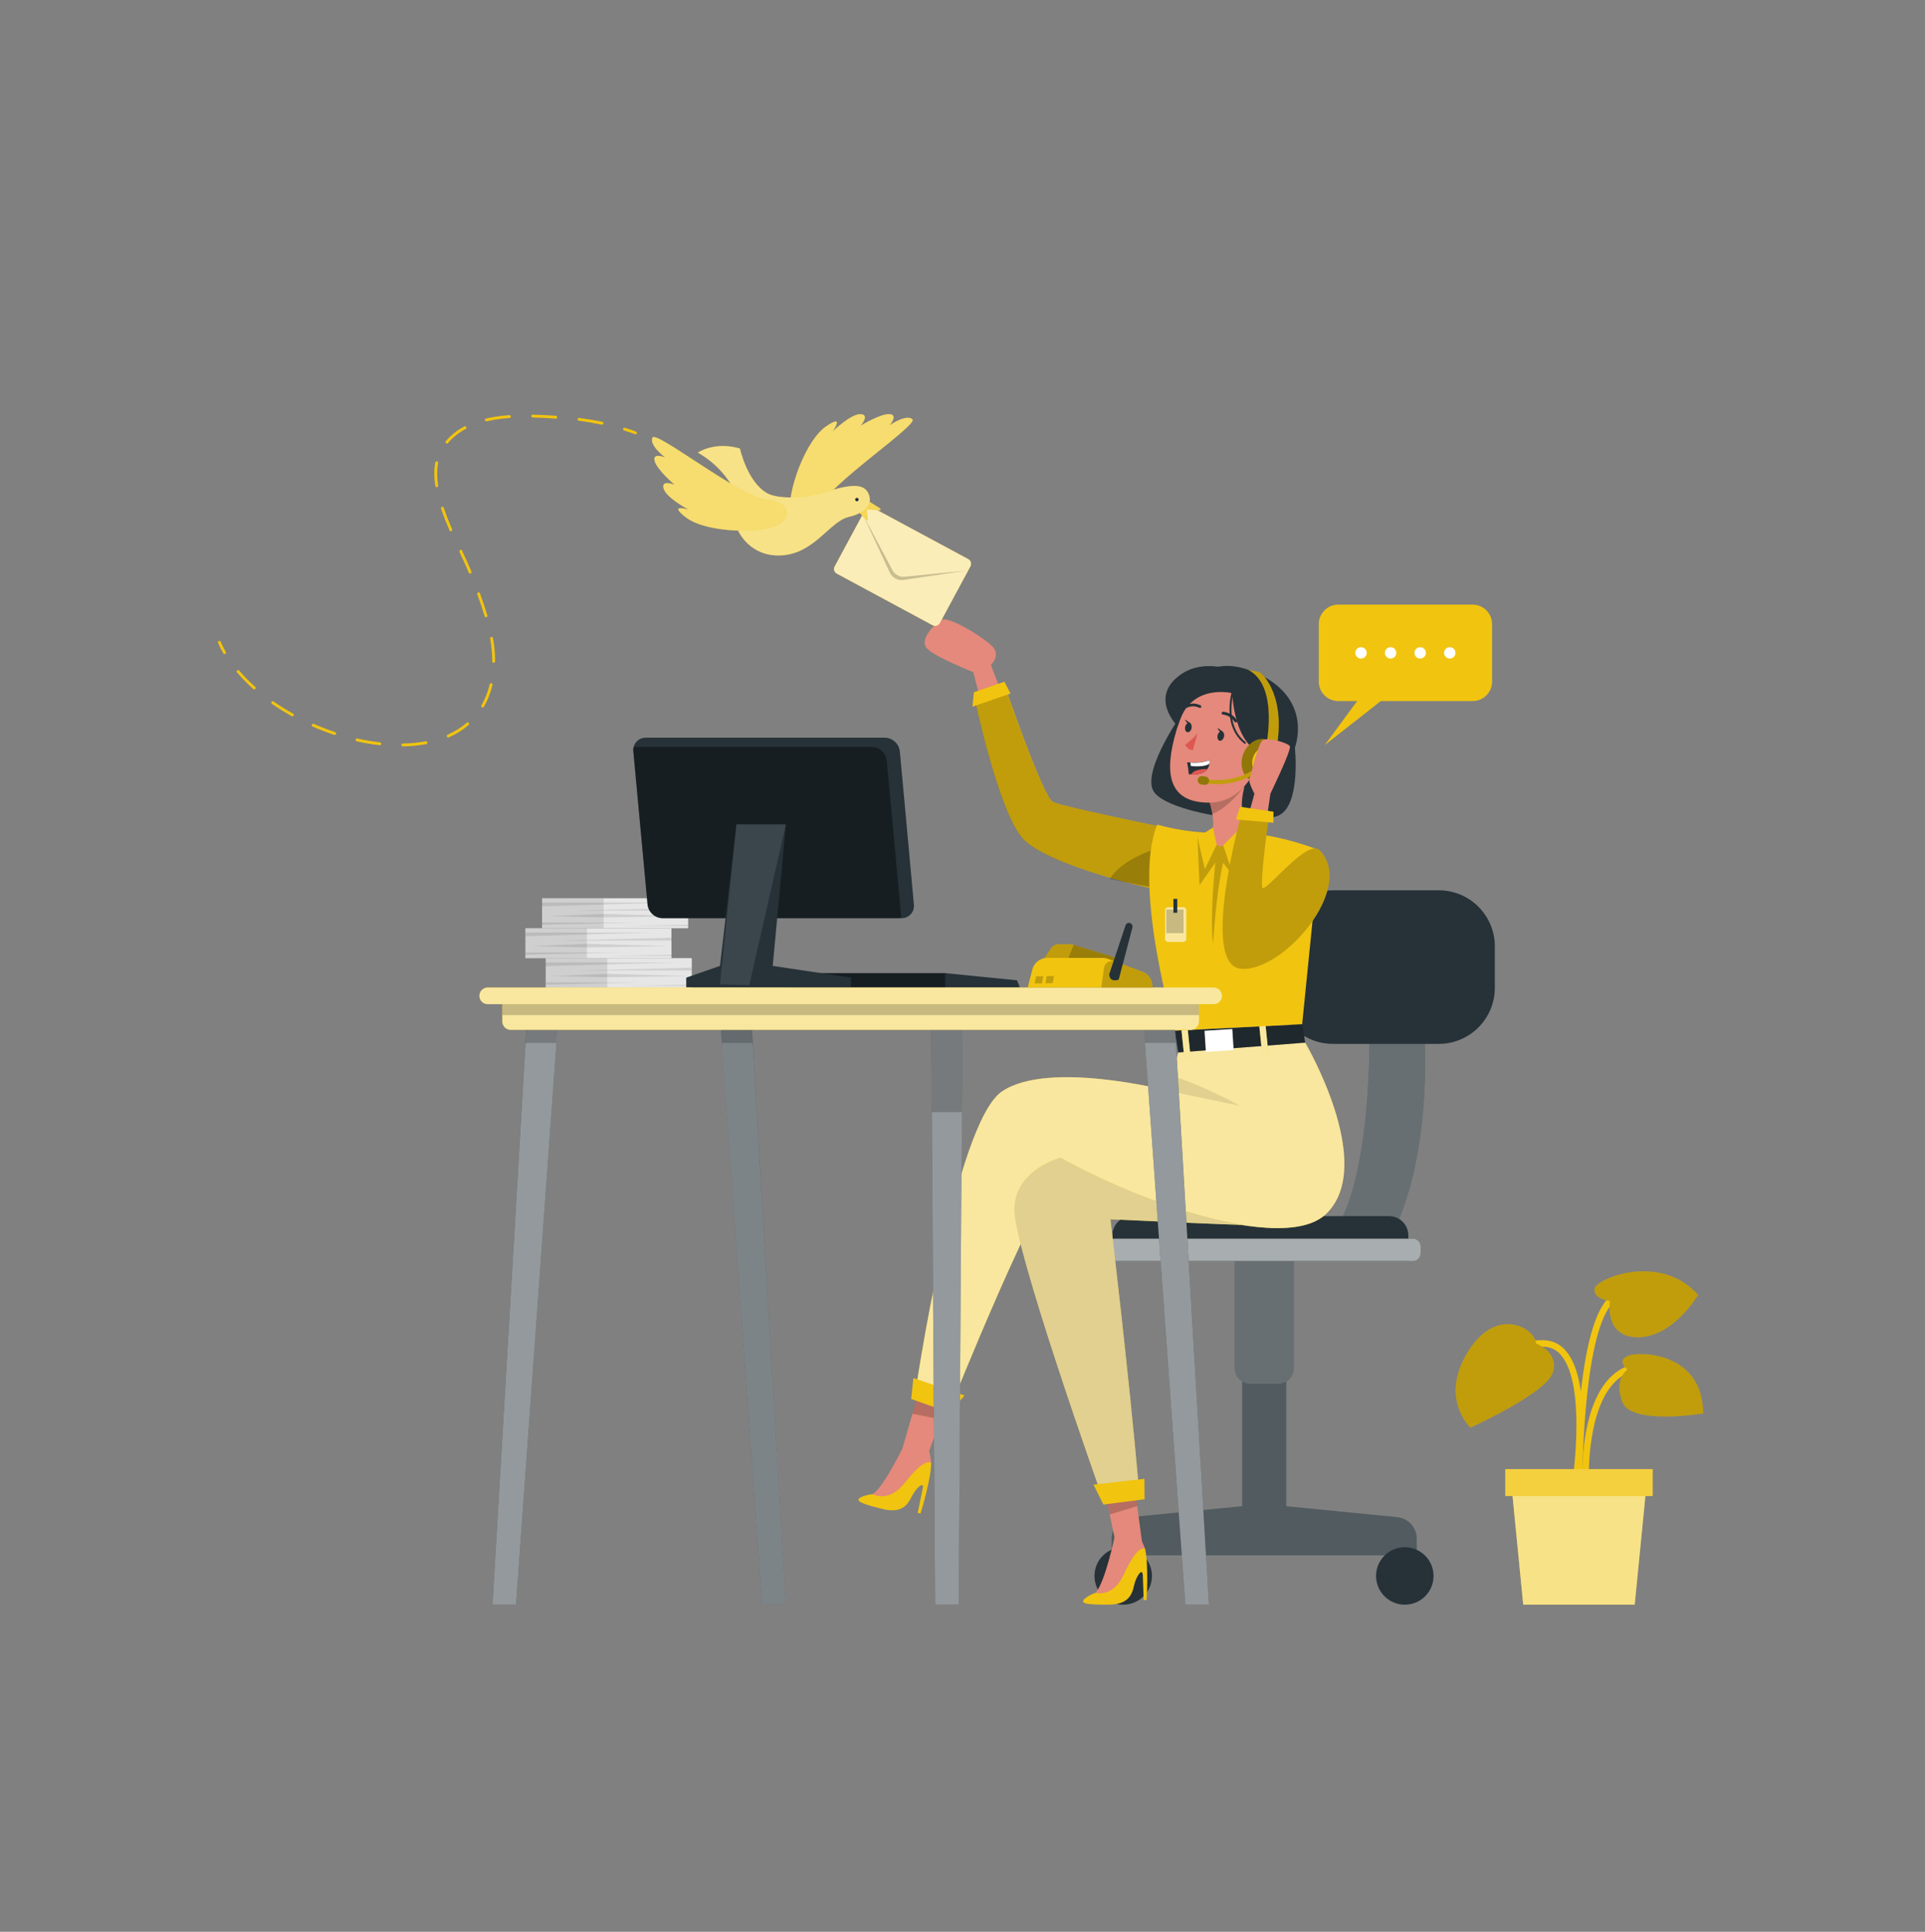 <svg width="573" height="575" viewBox="0 0 573 575" fill="none" xmlns="http://www.w3.org/2000/svg">
<rect x="0" y="0" width="573" height="575" fill="#808080" stroke="none"/>
<g clip-path="url(#clip0_3_1200)">
<g clip-path="url(#clip1_3_1200)">
<path d="M470.047 440.581C470.219 439.436 474.227 411.757 466.199 402.206C465.4 401.199 464.388 400.382 463.235 399.814C462.083 399.246 460.819 398.94 459.534 398.919C443.318 398.541 441.108 411.516 441.085 411.688L442.997 411.986C443.066 411.516 444.99 400.534 459.488 400.854C460.498 400.869 461.492 401.108 462.398 401.556C463.303 402.004 464.097 402.648 464.722 403.443C472.188 412.341 468.157 440.009 468.157 440.295L470.047 440.581Z" fill="#F1C40F"/>
<path d="M471.02 439.321L472.956 439.252C472.956 439.001 472.314 413.772 484.74 408.561C496.925 403.465 502.41 413.955 502.628 414.402L504.357 413.531C504.3 413.405 497.864 400.934 483.995 406.786C470.345 412.501 470.986 438.222 471.02 439.321Z" fill="#F1C40F"/>
<path d="M470.963 441.303C470.963 440.902 471.089 401.003 478.865 389.333C486.331 378.122 498.333 383.401 498.894 383.607L499.685 381.844C499.547 381.787 485.644 375.648 477.25 388.234C469.154 400.385 469.039 439.608 469.039 441.28L470.963 441.303Z" fill="#F1C40F"/>
<path d="M457.209 399.88C457.209 399.88 464.286 402.492 462.179 408.641C460.072 414.791 437.706 424.937 437.706 424.937C437.706 424.937 428.327 416.348 436.939 402.377C445.551 388.406 457.014 395.471 457.209 399.88Z" fill="#F1C40F"/>
<path d="M479.208 387.226C479.208 387.226 474.192 386.688 474.628 383.63C475.063 380.573 494.165 372.694 505.445 385.428C505.445 385.428 498.219 397.842 487.774 398.026C477.33 398.209 479.208 387.226 479.208 387.226Z" fill="#F1C40F"/>
<path d="M484.419 407.691C484.419 407.691 480.983 404.897 484.694 403.534C488.404 402.171 506.796 402.549 506.979 420.712C506.979 420.712 485.598 424.273 482.93 417.345C480.262 410.416 484.419 407.691 484.419 407.691Z" fill="#F1C40F"/>
<path opacity="0.2" d="M457.209 399.88C457.209 399.88 464.286 402.492 462.179 408.641C460.072 414.791 437.706 424.937 437.706 424.937C437.706 424.937 428.327 416.348 436.939 402.377C445.551 388.406 457.014 395.471 457.209 399.88Z" fill="black"/>
<path opacity="0.2" d="M479.208 387.226C479.208 387.226 474.192 386.688 474.628 383.63C475.063 380.573 494.165 372.694 505.445 385.428C505.445 385.428 498.219 397.842 487.774 398.026C477.33 398.209 479.208 387.226 479.208 387.226Z" fill="black"/>
<path opacity="0.2" d="M484.419 407.691C484.419 407.691 480.983 404.897 484.694 403.534C488.404 402.171 506.796 402.549 506.979 420.712C506.979 420.712 485.598 424.273 482.93 417.345C480.262 410.416 484.419 407.691 484.419 407.691Z" fill="black"/>
<path d="M453.407 477.629H486.595L490.168 441.303H449.834L453.407 477.629Z" fill="#F1C40F"/>
<path opacity="0.5" d="M453.407 477.629H486.595L490.168 441.303H449.834L453.407 477.629Z" fill="white"/>
<path d="M448.059 445.3H491.943V437.283H448.059V445.3Z" fill="#F1C40F"/>
<path opacity="0.2" d="M448.059 445.3H491.943V437.283H448.059V445.3Z" fill="white"/>
<path d="M415.845 451.587L382.851 448.346V401.965H369.773V448.323L336.688 451.587C335.102 451.743 333.63 452.484 332.559 453.665C331.488 454.846 330.895 456.383 330.894 457.977V462.935H421.685V457.977C421.686 456.375 421.087 454.83 420.006 453.647C418.925 452.465 417.44 451.73 415.845 451.587Z" fill="#263238"/>
<path opacity="0.2" d="M415.845 451.587L382.851 448.346V401.965H369.773V448.323L336.688 451.587C335.102 451.743 333.63 452.484 332.559 453.665C331.488 454.846 330.895 456.383 330.894 457.977V462.935H421.685V457.977C421.686 456.375 421.087 454.83 420.006 453.647C418.925 452.465 417.44 451.73 415.845 451.587Z" fill="white"/>
<path d="M334.341 477.639C339.065 477.639 342.895 473.809 342.895 469.085C342.895 464.36 339.065 460.53 334.341 460.53C329.616 460.53 325.786 464.36 325.786 469.085C325.786 473.809 329.616 477.639 334.341 477.639Z" fill="#263238"/>
<path d="M418.158 477.639C422.882 477.639 426.712 473.809 426.712 469.085C426.712 464.36 422.882 460.53 418.158 460.53C413.433 460.53 409.603 464.36 409.603 469.085C409.603 473.809 413.433 477.639 418.158 477.639Z" fill="#263238"/>
<path d="M367.529 370.633H385.107V407.199C385.107 408.453 384.609 409.656 383.722 410.543C382.835 411.43 381.632 411.928 380.378 411.928H372.258C371.004 411.928 369.801 411.43 368.914 410.543C368.027 409.656 367.529 408.453 367.529 407.199V370.633Z" fill="#263238"/>
<path opacity="0.3" d="M367.529 370.633H385.107V407.199C385.107 408.453 384.609 409.656 383.722 410.543C382.835 411.43 381.632 411.928 380.378 411.928H372.258C371.004 411.928 369.801 411.43 368.914 410.543C368.027 409.656 367.529 408.453 367.529 407.199V370.633Z" fill="white"/>
<path d="M407.576 298.152C407.576 298.152 410.073 359.993 392.849 370.632H412.512C412.512 370.632 427.743 349.572 423.437 298.152H407.576Z" fill="#263238"/>
<path opacity="0.3" d="M407.576 298.152C407.576 298.152 410.073 359.993 392.849 370.632H412.512C412.512 370.632 427.743 349.572 423.437 298.152H407.576Z" fill="white"/>
<path d="M419.2 375.374H331.111V367.712C331.111 366.194 331.715 364.737 332.789 363.663C333.862 362.59 335.319 361.986 336.837 361.986H413.474C414.993 361.986 416.449 362.59 417.523 363.663C418.597 364.737 419.2 366.194 419.2 367.712V375.374Z" fill="#263238"/>
<path d="M329.737 375.374H420.563C421.834 375.374 422.865 374.343 422.865 373.072V370.988C422.865 369.716 421.834 368.686 420.563 368.686L329.737 368.686C328.466 368.686 327.435 369.716 327.435 370.988V373.072C327.435 374.343 328.466 375.374 329.737 375.374Z" fill="#263238"/>
<path opacity="0.6" d="M329.737 375.374H420.563C421.834 375.374 422.865 374.343 422.865 373.072V370.988C422.865 369.716 421.834 368.686 420.563 368.686L329.737 368.686C328.466 368.686 327.435 369.716 327.435 370.988V373.072C327.435 374.343 328.466 375.374 329.737 375.374Z" fill="white"/>
<path d="M428.258 264.999H396.766C387.544 264.999 380.069 272.475 380.069 281.696V294.018C380.069 303.24 387.544 310.715 396.766 310.715H428.258C437.48 310.715 444.955 303.24 444.955 294.018V281.696C444.955 272.475 437.48 264.999 428.258 264.999Z" fill="#263238"/>
<path d="M301.244 214.473L294.957 197.902C294.957 197.902 297.66 195.406 295.805 192.875C293.95 190.344 282.36 183.232 280.253 184.48C278.146 185.729 273.439 190.447 275.981 193.069C278.524 195.692 289.724 200.055 289.724 200.055L295.289 221.814L301.244 214.473Z" fill="#E4897B"/>
<path d="M345.14 245.977C345.14 245.977 316.51 240.103 313.452 238.694C310.395 237.285 298.897 203.582 298.897 203.582L290.067 207.705C290.067 207.705 297.168 241.534 304.428 249.573C311.689 257.613 342.678 264.461 342.678 264.461L345.14 245.977Z" fill="#F1C40F"/>
<path opacity="0.2" d="M342.609 264.427L342.082 264.301C340.525 263.946 335.635 262.8 329.829 261.094C320.404 258.357 308.516 254.223 304.371 249.585C297.122 241.568 290.01 207.705 290.01 207.705L298.828 203.582C298.828 203.582 310.337 237.297 313.452 238.694C316.567 240.091 345.14 245.977 345.14 245.977L342.609 264.427Z" fill="black"/>
<path d="M298.977 202.918L300.798 206.434L289.46 210.339L289.895 206.044L298.977 202.918Z" fill="#F1C40F"/>
<path opacity="0.2" d="M342.827 263.957C341.246 263.728 336.287 262.961 330.355 261.667C333.734 255.826 343.628 252.826 343.628 252.826L342.827 263.957Z" fill="black"/>
<path d="M385.451 222.638C385.451 222.638 387.134 238.476 381.271 242.37C375.407 246.264 346.537 241.706 343.262 235.327C339.986 228.948 352.309 211.656 352.309 211.656L385.451 222.638Z" fill="#263238"/>
<path d="M268.652 431.041L276.187 432.862L280.001 422.464L283.459 413.004L274.882 409.351L271.584 420.826L268.652 431.041Z" fill="#E4897B"/>
<path opacity="0.2" d="M271.584 420.826L280.001 422.464L283.459 413.004L274.882 409.351L271.584 420.826Z" fill="black"/>
<path d="M272.34 415.341L282.784 419.224C282.784 419.224 310.647 349.561 316.373 349.366C322.099 349.172 380.401 375.924 395.013 361.059C409.626 346.194 388.497 310.349 388.497 310.349C388.497 310.349 353.351 305.334 350.706 313.27C350.054 315.609 349.557 317.989 349.217 320.393C348.816 322.821 348.541 324.859 348.541 324.859C347.453 324.584 312.17 315.48 298.267 324.859C284.124 334.399 272.34 415.341 272.34 415.341Z" fill="#F1C40F"/>
<path opacity="0.6" d="M272.34 415.341L282.784 419.224C282.784 419.224 310.647 349.561 316.373 349.366C322.099 349.172 380.401 375.924 395.013 361.059C409.626 346.194 388.497 310.349 388.497 310.349C388.497 310.349 353.351 305.334 350.706 313.27C350.054 315.609 349.557 317.989 349.217 320.393C348.816 322.821 348.541 324.859 348.541 324.859C347.453 324.584 312.17 315.48 298.267 324.859C284.124 334.399 272.34 415.341 272.34 415.341Z" fill="white"/>
<path d="M332.417 460.759L339.918 458.847L338.475 448.071L337.135 438.199L327.859 439.035L330.264 450.544L332.417 460.759Z" fill="#E4897B"/>
<path opacity="0.2" d="M330.321 450.774L338.521 448.277L337.158 438.302L327.87 439.093L330.321 450.774Z" fill="black"/>
<path d="M287.101 415.352L271.881 410.187L271.229 416.417L282.772 420.494L287.101 415.352Z" fill="#F1C40F"/>
<path d="M369.773 364.585C369.773 364.585 367.391 364.643 330.527 362.925C330.527 362.925 336.035 409.008 339.047 443.512L328.019 445.391C328.019 445.391 301.679 371.514 301.966 359.776C302.252 348.037 315.708 344.602 315.708 344.602C315.708 344.602 341.968 359.776 369.773 364.585Z" fill="#F1C40F"/>
<path opacity="0.6" d="M369.773 364.585C369.773 364.585 367.391 364.643 330.527 362.925C330.527 362.925 336.035 409.008 339.047 443.512L328.019 445.391C328.019 445.391 301.679 371.514 301.966 359.776C302.252 348.037 315.708 344.602 315.708 344.602C315.708 344.602 341.968 359.776 369.773 364.585Z" fill="white"/>
<path opacity="0.1" d="M369.773 364.585C369.773 364.585 367.391 364.643 330.527 362.925C330.527 362.925 336.035 409.008 339.047 443.512L328.019 445.391C328.019 445.391 301.679 371.514 301.966 359.776C302.252 348.037 315.708 344.602 315.708 344.602C315.708 344.602 341.968 359.776 369.773 364.585Z" fill="black"/>
<path d="M340.651 440.169L325.5 441.898L328.431 447.83L340.697 446.261L340.651 440.169Z" fill="#F1C40F"/>
<path opacity="0.1" d="M348.541 324.859L369.097 329.142C369.097 329.142 357.737 322.866 349.217 320.392C348.816 322.82 348.541 324.859 348.541 324.859Z" fill="black"/>
<path d="M387.65 304.887L388.497 310.349L350.706 313.27L349.709 306.799L387.65 304.887Z" fill="#263238"/>
<path opacity="0.2" d="M387.65 304.887L388.497 310.349L350.706 313.27L349.709 306.799L387.65 304.887Z" fill="black"/>
<path d="M375.73 314.038L377.598 313.846L376.62 304.334L374.752 304.526L375.73 314.038Z" fill="#F1C40F"/>
<path d="M358.941 313.088L367.215 312.556L366.812 306.282L358.538 306.814L358.941 313.088Z" fill="white"/>
<path d="M352.543 315.039L354.411 314.847L353.433 305.334L351.565 305.526L352.543 315.039Z" fill="#F1C40F"/>
<path opacity="0.6" d="M375.73 314.038L377.598 313.846L376.62 304.334L374.752 304.526L375.73 314.038Z" fill="white"/>
<path opacity="0.6" d="M352.543 315.039L354.411 314.847L353.433 305.334L351.565 305.526L352.543 315.039Z" fill="white"/>
<path d="M344.453 245.462C351.531 247.418 358.877 248.226 366.211 247.856C378.351 247.237 392.803 253.089 392.803 253.089L387.604 304.852L349.652 306.765C349.652 306.765 336.952 263.579 344.453 245.462Z" fill="#F1C40F"/>
<path d="M350.557 216.225C350.557 216.225 352.687 191.099 373.69 200.192C400.029 211.644 379.095 242.267 366.211 235.991C353.328 229.715 350.557 216.225 350.557 216.225Z" fill="#263238"/>
<path opacity="0.2" d="M356.443 249.264L357.05 263.465L361.757 256.788C361.757 256.788 360.073 272.489 361.058 281.043C361.058 281.043 361.963 265.709 364.093 256.788L369.097 263.465L376.278 249.356C376.278 249.356 364.654 245.176 356.443 249.264Z" fill="black"/>
<path d="M362.948 251.944L373.816 248.874C367.116 244.294 370.495 233.987 370.495 233.987L359.73 237.766C360.225 239.262 360.608 240.793 360.875 242.347C362.02 249.058 358.974 249.596 358.974 249.596L362.948 251.944Z" fill="#E4897B"/>
<path opacity="0.2" d="M359.73 237.709C360.225 239.205 360.607 240.736 360.875 242.29C366.028 240.217 370.483 233.907 370.483 233.907L359.73 237.709Z" fill="black"/>
<path d="M366.761 205.506C357.222 203.399 353.019 207.796 350.156 217.485C346.571 229.566 347.361 238.888 359.856 238.911C376.827 238.934 382.588 209.01 366.761 205.506Z" fill="#E4897B"/>
<path d="M356.432 218.321C355.358 219.576 354.135 220.695 352.79 221.654C352.982 222.112 353.298 222.508 353.703 222.797C354.107 223.087 354.584 223.258 355.08 223.291L356.432 218.321Z" fill="#DE5753"/>
<path d="M362.444 218.825C362.249 219.603 362.512 220.348 363.039 220.474C363.566 220.6 364.127 220.073 364.322 219.328C364.517 218.584 364.253 217.817 363.726 217.679C363.2 217.542 362.638 218.046 362.444 218.825Z" fill="#263238"/>
<path d="M363.933 217.737L362.409 216.661C362.409 216.661 362.902 218.298 363.933 217.737Z" fill="#263238"/>
<path d="M352.801 216.282C352.607 217.061 352.87 217.805 353.397 217.931C353.923 218.057 354.542 217.53 354.679 216.786C354.817 216.042 354.611 215.274 354.084 215.137C353.557 215 352.996 215.503 352.801 216.282Z" fill="#263238"/>
<path d="M354.29 215.194L352.721 214.152C352.721 214.152 353.259 215.744 354.29 215.194Z" fill="#263238"/>
<path d="M367.815 215.034C367.738 215.036 367.662 215.016 367.596 214.978C367.529 214.94 367.474 214.884 367.437 214.817C367.06 214.228 366.555 213.731 365.961 213.362C365.366 212.994 364.697 212.763 364.001 212.687C363.892 212.672 363.792 212.617 363.722 212.532C363.652 212.447 363.617 212.339 363.623 212.229C363.635 212.118 363.689 212.017 363.775 211.946C363.861 211.875 363.971 211.841 364.081 211.851C364.926 211.932 365.739 212.209 366.458 212.658C367.178 213.107 367.783 213.716 368.227 214.439C368.253 214.488 368.268 214.541 368.273 214.596C368.277 214.651 368.271 214.706 368.254 214.758C368.237 214.81 368.209 214.859 368.173 214.9C368.137 214.942 368.093 214.976 368.044 215C367.971 215.029 367.893 215.041 367.815 215.034Z" fill="#263238"/>
<path d="M357.153 210.717C357.075 210.716 357 210.692 356.935 210.648C356.372 210.378 355.756 210.238 355.132 210.238C354.507 210.238 353.891 210.378 353.328 210.648C353.278 210.669 353.225 210.679 353.172 210.678C353.118 210.678 353.065 210.666 353.016 210.645C352.967 210.624 352.923 210.593 352.886 210.554C352.849 210.515 352.82 210.469 352.801 210.419C352.781 210.369 352.77 210.315 352.771 210.261C352.771 210.206 352.782 210.152 352.804 210.102C352.825 210.052 352.856 210.007 352.895 209.969C352.934 209.931 352.98 209.901 353.03 209.881C353.714 209.563 354.462 209.405 355.217 209.421C355.971 209.437 356.712 209.626 357.382 209.973C357.428 210.002 357.468 210.04 357.499 210.084C357.531 210.129 357.553 210.179 357.565 210.233C357.576 210.286 357.577 210.341 357.568 210.395C357.558 210.448 357.538 210.499 357.508 210.545C357.467 210.6 357.414 210.645 357.352 210.675C357.29 210.705 357.222 210.719 357.153 210.717Z" fill="#263238"/>
<path d="M373.621 223.875C373.621 223.875 370.895 215.057 372.911 209.159C372.911 209.159 355.733 197.261 350.557 216.225C350.557 216.225 352.469 198.795 368.948 202.048C385.428 205.3 380.034 229.246 369.991 234.514C369.991 234.514 375.293 229.384 373.621 223.875Z" fill="#263238"/>
<path d="M371.617 225.604C371.952 224.521 372.703 223.615 373.706 223.084C374.709 222.554 375.881 222.443 376.965 222.776C379.851 223.749 379.908 230.128 372.247 229.956C371.136 229.876 370.769 228.719 371.617 225.604Z" fill="#E4897B"/>
<path d="M353.351 226.91C353.606 228.08 353.774 229.266 353.855 230.461H354.473C357.325 230.701 358.722 229.865 359.409 228.88C359.738 228.391 359.942 227.829 360.005 227.243C360.053 226.912 360.053 226.577 360.005 226.246C358.166 226.879 356.214 227.11 354.279 226.922C353.729 226.956 353.351 226.91 353.351 226.91Z" fill="#263238"/>
<path d="M354.324 226.979L354.496 228.021C357.176 228.238 359.077 228.021 360.004 227.299C360.053 226.969 360.053 226.633 360.004 226.303C358.181 226.929 356.244 227.16 354.324 226.979Z" fill="white"/>
<path d="M354.473 230.518C357.325 230.758 358.722 229.922 359.409 228.937C358.328 228.867 357.242 228.987 356.203 229.292C355.511 229.508 354.906 229.937 354.473 230.518Z" fill="#DE5753"/>
<path d="M366.795 206.273C366.795 206.273 367.162 222.798 377.102 224.791C387.043 226.784 376.186 203.536 376.186 203.536C376.186 203.536 361.413 193.894 351.564 200.696C341.716 207.499 350.579 216.225 350.579 216.225C350.579 216.225 352.629 203.949 366.795 206.273Z" fill="#263238"/>
<path d="M370.586 221.401C370.519 221.401 370.454 221.376 370.403 221.333C363.349 215.79 366.83 205.185 366.864 205.082C366.89 205.011 366.943 204.952 367.011 204.918C367.079 204.883 367.158 204.877 367.231 204.899C367.302 204.925 367.36 204.978 367.392 205.047C367.425 205.115 367.428 205.194 367.403 205.265C367.403 205.368 364.024 215.572 370.758 220.886C370.785 220.912 370.807 220.943 370.822 220.977C370.837 221.012 370.845 221.049 370.845 221.086C370.845 221.124 370.837 221.161 370.822 221.196C370.807 221.23 370.785 221.261 370.758 221.287C370.739 221.317 370.714 221.343 370.684 221.362C370.655 221.382 370.621 221.395 370.586 221.401Z" fill="#263238"/>
<path d="M379.977 228.181C378.717 231.548 375.476 233.438 372.739 232.419C370.002 231.399 368.811 227.838 370.071 224.471C371.331 221.104 374.572 219.215 377.309 220.245C380.046 221.276 381.237 224.826 379.977 228.181Z" fill="#F1C40F"/>
<path opacity="0.4" d="M379.977 228.181C378.717 231.548 375.476 233.438 372.739 232.419C370.002 231.399 368.811 227.838 370.071 224.471C371.331 221.104 374.572 219.215 377.309 220.245C380.046 221.276 381.237 224.826 379.977 228.181Z" fill="black"/>
<path d="M376.77 222.672C376.77 222.672 380.881 204.269 371.663 199.448C372.712 199.585 373.753 199.788 374.777 200.055C375.923 200.398 383.332 207.865 379.61 224.402L376.77 222.672Z" fill="#F1C40F"/>
<path opacity="0.2" d="M376.77 222.672C376.77 222.672 380.881 204.269 371.663 199.448C372.712 199.585 373.753 199.788 374.777 200.055C375.923 200.398 383.332 207.865 379.61 224.402L376.77 222.672Z" fill="black"/>
<path d="M359.592 233.208L358.905 233.105L359.088 231.96C364.146 232.738 369.314 231.642 373.621 228.879L374.297 229.796C369.966 232.666 364.745 233.877 359.592 233.208Z" fill="#F1C40F"/>
<g opacity="0.2">
<path d="M359.592 233.208L358.905 233.105L359.088 231.96C364.146 232.738 369.314 231.642 373.621 228.879L374.297 229.796C369.966 232.666 364.745 233.877 359.592 233.208Z" fill="black"/>
</g>
<path d="M379.587 227.723C378.763 229.945 376.61 231.159 374.812 230.517C373.014 229.876 372.212 227.494 373.048 225.272C373.884 223.051 376.026 221.837 377.824 222.478C379.622 223.119 380.423 225.501 379.587 227.723Z" fill="#F1C40F"/>
<path d="M358.516 233.621L357.588 233.495C357.426 233.474 357.27 233.421 357.129 233.339C356.987 233.257 356.863 233.148 356.764 233.018C356.665 232.888 356.593 232.74 356.552 232.582C356.51 232.424 356.501 232.26 356.523 232.098C356.543 231.935 356.595 231.777 356.676 231.635C356.757 231.492 356.866 231.367 356.996 231.267C357.126 231.167 357.275 231.093 357.433 231.051C357.592 231.009 357.758 230.999 357.92 231.021L358.836 231.147C359.163 231.193 359.459 231.365 359.66 231.626C359.861 231.887 359.952 232.217 359.913 232.545C359.867 232.871 359.695 233.167 359.434 233.368C359.173 233.569 358.843 233.66 358.516 233.621Z" fill="#F1C40F"/>
<path opacity="0.4" d="M358.516 233.621L357.588 233.495C357.426 233.474 357.27 233.421 357.129 233.339C356.987 233.257 356.863 233.148 356.764 233.018C356.665 232.888 356.593 232.74 356.552 232.582C356.51 232.424 356.501 232.26 356.523 232.098C356.543 231.935 356.595 231.777 356.676 231.635C356.757 231.492 356.866 231.367 356.996 231.267C357.126 231.167 357.275 231.093 357.433 231.051C357.592 231.009 357.758 230.999 357.92 231.021L358.836 231.147C359.163 231.193 359.459 231.365 359.66 231.626C359.861 231.887 359.952 232.217 359.913 232.545C359.867 232.871 359.695 233.167 359.434 233.368C359.173 233.569 358.843 233.66 358.516 233.621Z" fill="black"/>
<path d="M370.895 244.901L364.093 251.577L366.818 259.777L376.278 249.356L370.895 244.901Z" fill="#F1C40F"/>
<path d="M361.058 246.299L362.157 251.44L358.642 258.712L356.443 249.265L361.058 246.299Z" fill="#F1C40F"/>
<path d="M369.441 250.696L373.392 236.232C373.392 236.232 371.479 232.636 371.892 231.88C372.304 231.125 374.365 221.413 375.831 220.36C377.297 219.306 383.332 221.104 383.939 222.089C384.546 223.074 378.156 236.232 378.156 236.232L375.865 251.91L369.441 250.696Z" fill="#E4897B"/>
<path d="M392.803 253.089C403.682 264.22 381.889 289.438 369.395 288.361C356.901 287.285 369.716 241.568 369.716 241.568L377.732 242.885C377.732 242.885 374.926 262.674 375.808 264.22C376.69 265.766 389.196 249.39 392.803 253.089Z" fill="#F1C40F"/>
<path opacity="0.2" d="M392.803 253.089C403.682 264.22 381.889 289.438 369.395 288.361C356.901 287.285 369.716 241.568 369.716 241.568L377.732 242.885C377.732 242.885 374.926 262.674 375.808 264.22C376.69 265.766 389.196 249.39 392.803 253.089Z" fill="black"/>
<path d="M369.097 240.137L367.918 243.916L379.061 244.901V241.603L369.097 240.137Z" fill="#F1C40F"/>
<path opacity="0.6" d="M352.206 270.038H347.694C347.194 270.038 346.789 270.443 346.789 270.943V279.463C346.789 279.963 347.194 280.368 347.694 280.368H352.206C352.705 280.368 353.11 279.963 353.11 279.463V270.943C353.11 270.443 352.705 270.038 352.206 270.038Z" fill="white"/>
<path opacity="0.2" d="M352.297 270.726H347.167V277.746H352.297V270.726Z" fill="black"/>
<path d="M350.419 267.553H349.285V271.687H350.419V267.553Z" fill="#263238"/>
<path d="M256.192 445.677C257.334 445.146 258.565 444.831 259.823 444.749C259.823 444.749 264.174 442.196 268.48 432.244H273.324C274.146 432.25 274.945 432.509 275.614 432.987C276.282 433.464 276.786 434.137 277.058 434.912C277.139 435.125 277.185 435.349 277.195 435.576C277.138 436.747 277.012 437.913 276.817 439.069C276.109 442.941 275.164 446.765 273.989 450.521L273.164 450.315L274.653 443.077C275.157 440.627 272.569 442.997 271.378 445.471C270.187 447.944 268.343 450.452 262.983 449.227C256.742 447.693 254.234 446.799 256.192 445.677Z" fill="#F1C40F"/>
<path d="M269.362 429.645C269.362 429.645 263.304 442.311 259.823 444.75C259.823 444.75 264.495 447.533 269.362 441.314C275.649 433.298 277.195 435.531 277.195 435.531C277.063 434.148 276.807 432.78 276.428 431.443C275.489 428.877 269.362 429.645 269.362 429.645Z" fill="#E4897B"/>
<path d="M322.866 475.853C323.855 475.073 324.976 474.476 326.175 474.09C326.175 474.09 329.794 470.574 331.615 459.889L336.322 458.744C337.121 458.56 337.957 458.626 338.717 458.933C339.477 459.241 340.124 459.774 340.571 460.462C340.699 460.652 340.8 460.861 340.868 461.08C341.097 462.214 341.254 463.362 341.338 464.516C341.558 468.43 341.539 472.354 341.281 476.265H340.433L340.17 468.89C340.067 466.382 338.131 469.303 337.547 471.994C336.963 474.685 335.784 477.537 330.287 477.617C323.885 477.685 321.228 477.411 322.866 475.853Z" fill="#F1C40F"/>
<path d="M331.855 457.152C331.855 457.152 328.981 470.895 326.129 474.09C326.129 474.09 331.329 475.693 334.581 468.513C338.795 459.236 340.822 461.046 340.822 461.046C340.37 459.733 339.799 458.464 339.116 457.255C337.627 454.965 331.855 457.152 331.855 457.152Z" fill="#E4897B"/>
<path d="M438.336 179.968H398.357C395.151 179.968 392.551 182.567 392.551 185.774V202.872C392.551 206.078 395.151 208.678 398.357 208.678H438.336C441.543 208.678 444.142 206.078 444.142 202.872V185.774C444.142 182.567 441.543 179.968 438.336 179.968Z" fill="#F1C40F"/>
<path d="M406.374 205.403L394.326 221.779L413.76 206.502L406.374 205.403Z" fill="#F1C40F"/>
<path d="M406.82 194.317C406.822 194.654 406.725 194.983 406.539 195.263C406.354 195.544 406.089 195.763 405.779 195.893C405.469 196.022 405.127 196.057 404.798 195.992C404.468 195.927 404.165 195.765 403.927 195.527C403.689 195.29 403.528 194.987 403.462 194.657C403.397 194.327 403.432 193.985 403.562 193.675C403.691 193.365 403.91 193.1 404.191 192.915C404.471 192.729 404.801 192.632 405.137 192.634C405.583 192.634 406.011 192.811 406.327 193.127C406.643 193.443 406.82 193.871 406.82 194.317Z" fill="white"/>
<path d="M415.627 194.317C415.629 194.654 415.531 194.983 415.346 195.263C415.161 195.544 414.896 195.763 414.586 195.893C414.276 196.022 413.934 196.057 413.604 195.992C413.274 195.927 412.971 195.765 412.734 195.527C412.496 195.29 412.334 194.987 412.269 194.657C412.204 194.327 412.239 193.985 412.368 193.675C412.498 193.365 412.717 193.1 412.998 192.915C413.278 192.729 413.607 192.632 413.943 192.634C414.39 192.634 414.818 192.811 415.134 193.127C415.45 193.443 415.627 193.871 415.627 194.317Z" fill="white"/>
<path d="M424.433 194.317C424.436 194.654 424.338 194.983 424.153 195.263C423.967 195.544 423.703 195.763 423.392 195.893C423.082 196.022 422.741 196.057 422.411 195.992C422.081 195.927 421.778 195.765 421.54 195.527C421.302 195.29 421.141 194.987 421.076 194.657C421.011 194.327 421.045 193.985 421.175 193.675C421.305 193.365 421.524 193.1 421.804 192.915C422.084 192.729 422.414 192.632 422.75 192.634C423.196 192.634 423.625 192.811 423.94 193.127C424.256 193.443 424.433 193.871 424.433 194.317Z" fill="white"/>
<path d="M433.24 194.317C433.242 194.654 433.145 194.983 432.959 195.263C432.774 195.544 432.509 195.763 432.199 195.893C431.889 196.022 431.547 196.057 431.217 195.992C430.888 195.927 430.584 195.765 430.347 195.527C430.109 195.29 429.947 194.987 429.882 194.657C429.817 194.327 429.852 193.985 429.982 193.675C430.111 193.365 430.33 193.1 430.611 192.915C430.891 192.729 431.22 192.632 431.557 192.634C432.003 192.634 432.431 192.811 432.747 193.127C433.063 193.443 433.24 193.871 433.24 194.317Z" fill="white"/>
<path d="M288.216 166.429L259.693 151.065C258.925 150.651 257.967 150.938 257.553 151.706L248.45 168.604C248.036 169.373 248.324 170.331 249.092 170.745L277.615 186.109C278.383 186.523 279.342 186.236 279.756 185.468L288.858 168.57C289.272 167.801 288.985 166.843 288.216 166.429Z" fill="#F1C40F"/>
<path opacity="0.7" d="M288.216 166.429L259.693 151.065C258.925 150.651 257.967 150.938 257.553 151.706L248.45 168.604C248.036 169.373 248.324 170.331 249.092 170.745L277.615 186.109C278.383 186.523 279.342 186.236 279.756 185.468L288.858 168.57C289.272 167.801 288.985 166.843 288.216 166.429Z" fill="white"/>
<path opacity="0.2" d="M256.811 153.102L265.686 169.764C266.027 170.399 266.548 170.919 267.184 171.257C267.82 171.595 268.542 171.737 269.259 171.665L287.823 169.833L268.927 172.616C268.101 172.738 267.258 172.59 266.523 172.194C265.788 171.797 265.201 171.174 264.85 170.417L256.811 153.102Z" fill="black"/>
<path d="M235.155 150.021C235.464 143.654 240.182 130.816 245.92 126.888C251.657 122.96 247.878 128.4 247.878 128.4C247.878 128.4 253.318 123.109 256.181 123.269C259.044 123.429 256.181 126.705 256.181 126.705C256.181 126.705 262.079 123.074 264.793 123.269C267.507 123.464 264.793 126.602 264.793 126.602C264.793 126.602 269.625 123.166 271.584 124.781C273.542 126.396 246.515 144.249 243.503 151.51C240.492 158.77 234.846 156.446 235.155 150.021Z" fill="#F1C40F"/>
<path opacity="0.4" d="M235.155 150.021C235.464 143.654 240.182 130.816 245.92 126.888C251.657 122.96 247.878 128.4 247.878 128.4C247.878 128.4 253.318 123.109 256.181 123.269C259.044 123.429 256.181 126.705 256.181 126.705C256.181 126.705 262.079 123.074 264.793 123.269C267.507 123.464 264.793 126.602 264.793 126.602C264.793 126.602 269.625 123.166 271.584 124.781C273.542 126.396 246.515 144.249 243.503 151.51C240.492 158.77 234.846 156.446 235.155 150.021Z" fill="white"/>
<path d="M258.38 149.059L261.987 151.349C262.044 151.385 262.087 151.438 262.11 151.501C262.133 151.564 262.134 151.633 262.113 151.697C262.091 151.76 262.049 151.815 261.993 151.852C261.937 151.888 261.87 151.905 261.804 151.899L258.013 151.601L258.334 154.51C258.343 154.579 258.33 154.649 258.296 154.709C258.263 154.77 258.211 154.818 258.147 154.846C258.084 154.874 258.014 154.881 257.946 154.866C257.879 154.851 257.818 154.815 257.773 154.762L255.585 152.311L258.38 149.059Z" fill="#F1C40F"/>
<path opacity="0.3" d="M258.38 149.059L261.987 151.349C262.044 151.385 262.087 151.438 262.11 151.501C262.133 151.564 262.134 151.633 262.113 151.697C262.091 151.76 262.049 151.815 261.993 151.852C261.937 151.888 261.87 151.905 261.804 151.899L258.013 151.601L258.334 154.51C258.343 154.579 258.33 154.649 258.296 154.709C258.263 154.77 258.211 154.818 258.147 154.846C258.084 154.874 258.014 154.881 257.946 154.866C257.879 154.851 257.818 154.815 257.773 154.762L255.585 152.311L258.38 149.059Z" fill="white"/>
<path d="M207.705 134.721C207.705 134.721 212.698 131.286 220.245 133.507C220.245 133.507 222.409 143.482 228.353 146.803C231.616 148.624 239.598 148.464 245.92 146.425C253.421 143.997 257.086 143.997 258.448 146.803C259.811 149.609 258.3 152.529 252.562 153.892C246.825 155.255 242.255 165.218 231.868 165.344C221.481 165.47 215.962 155.037 218.584 145.875C216.101 141.192 212.325 137.32 207.705 134.721Z" fill="#F1C40F"/>
<path opacity="0.5" d="M207.705 134.721C207.705 134.721 212.698 131.286 220.245 133.507C220.245 133.507 222.409 143.482 228.353 146.803C231.616 148.624 239.598 148.464 245.92 146.425C253.421 143.997 257.086 143.997 258.448 146.803C259.811 149.609 258.3 152.529 252.562 153.892C246.825 155.255 242.255 165.218 231.868 165.344C221.481 165.47 215.962 155.037 218.584 145.875C216.101 141.192 212.325 137.32 207.705 134.721Z" fill="white"/>
<path d="M255.585 148.692C255.585 148.794 255.555 148.894 255.498 148.979C255.442 149.063 255.361 149.129 255.267 149.168C255.173 149.208 255.069 149.218 254.969 149.198C254.869 149.178 254.778 149.129 254.706 149.057C254.633 148.985 254.584 148.893 254.564 148.793C254.545 148.693 254.555 148.589 254.594 148.495C254.633 148.401 254.699 148.321 254.784 148.264C254.868 148.207 254.968 148.177 255.07 148.177C255.207 148.177 255.338 148.231 255.434 148.328C255.531 148.425 255.585 148.556 255.585 148.692Z" fill="#263238"/>
<path d="M229.452 157.076C223.302 158.748 209.629 158.221 204.132 153.984C198.635 149.746 204.956 151.693 204.956 151.693C204.956 151.693 198.257 148.155 197.512 145.383C196.768 142.612 200.811 144.307 200.811 144.307C200.811 144.307 195.543 139.829 194.855 137.195C194.168 134.561 198.016 136.164 198.016 136.164C198.016 136.164 193.218 132.637 194.191 130.267C195.165 127.896 220.462 148.097 228.284 148.727C236.106 149.357 235.682 155.381 229.452 157.076Z" fill="#F1C40F"/>
<path opacity="0.4" d="M229.452 157.076C223.302 158.748 209.629 158.221 204.132 153.984C198.635 149.746 204.956 151.693 204.956 151.693C204.956 151.693 198.257 148.155 197.512 145.383C196.768 142.612 200.811 144.307 200.811 144.307C200.811 144.307 195.543 139.829 194.855 137.195C194.168 134.561 198.016 136.164 198.016 136.164C198.016 136.164 193.218 132.637 194.191 130.267C195.165 127.896 220.462 148.097 228.284 148.727C236.106 149.357 235.682 155.381 229.452 157.076Z" fill="white"/>
<path d="M189.141 129.213C189.096 129.224 189.049 129.224 189.003 129.213C187.938 128.835 186.85 128.48 185.751 128.148C185.642 128.113 185.551 128.038 185.498 127.937C185.444 127.836 185.432 127.719 185.465 127.609C185.499 127.501 185.575 127.41 185.675 127.356C185.776 127.303 185.894 127.291 186.003 127.323C187.148 127.655 188.213 128.022 189.29 128.468C189.386 128.501 189.467 128.567 189.518 128.654C189.569 128.742 189.588 128.845 189.57 128.945C189.552 129.044 189.499 129.134 189.42 129.198C189.341 129.262 189.242 129.296 189.141 129.293V129.213Z" fill="#F1C40F"/>
<path d="M119.925 222.168C119.812 222.169 119.703 222.124 119.621 222.045C119.54 221.966 119.493 221.858 119.49 221.745C119.49 221.631 119.534 221.522 119.613 221.441C119.693 221.36 119.8 221.313 119.914 221.31C122.192 221.277 124.463 221.055 126.705 220.645C126.817 220.625 126.933 220.65 127.027 220.714C127.121 220.778 127.186 220.877 127.209 220.989C127.22 221.045 127.22 221.102 127.209 221.158C127.198 221.214 127.176 221.267 127.144 221.314C127.112 221.361 127.071 221.401 127.023 221.432C126.975 221.462 126.921 221.483 126.865 221.493C124.575 221.912 122.253 222.138 119.925 222.168ZM113.054 221.802C110.743 221.555 108.449 221.173 106.183 220.657C106.071 220.632 105.973 220.564 105.911 220.468C105.848 220.371 105.827 220.254 105.851 220.141C105.878 220.031 105.947 219.936 106.043 219.876C106.139 219.817 106.255 219.797 106.366 219.821C108.596 220.323 110.852 220.706 113.123 220.966C113.225 220.983 113.317 221.035 113.384 221.114C113.451 221.192 113.488 221.292 113.488 221.395C113.488 221.499 113.451 221.599 113.384 221.677C113.317 221.756 113.225 221.808 113.123 221.825L113.054 221.802ZM133.404 219.512C133.322 219.512 133.241 219.488 133.172 219.444C133.103 219.399 133.048 219.335 133.015 219.26C132.99 219.208 132.976 219.152 132.974 219.095C132.972 219.037 132.981 218.98 133.001 218.927C133.022 218.873 133.053 218.825 133.092 218.783C133.132 218.742 133.18 218.709 133.232 218.687C135.312 217.79 137.243 216.582 138.958 215.103C139.046 215.036 139.156 215.005 139.266 215.016C139.375 215.027 139.477 215.079 139.549 215.162C139.622 215.245 139.661 215.352 139.657 215.462C139.654 215.572 139.609 215.677 139.531 215.755C137.747 217.286 135.743 218.541 133.587 219.477C133.524 219.512 133.454 219.532 133.381 219.535L133.404 219.512ZM99.632 218.733C99.587 218.744 99.54 218.744 99.495 218.733C97.319 218.011 95.132 217.164 93.013 216.236C92.919 216.183 92.849 216.096 92.815 215.993C92.782 215.89 92.788 215.779 92.832 215.68C92.876 215.582 92.956 215.503 93.055 215.46C93.154 215.416 93.266 215.412 93.368 215.446C95.452 216.362 97.605 217.198 99.77 217.92C99.877 217.959 99.965 218.038 100.014 218.141C100.063 218.244 100.07 218.362 100.033 218.469C100.001 218.549 99.945 218.616 99.874 218.663C99.802 218.71 99.718 218.735 99.632 218.733ZM87.035 213.167C86.968 213.188 86.896 213.188 86.829 213.167C84.779 212.022 82.786 210.785 80.931 209.491C80.885 209.459 80.846 209.418 80.816 209.37C80.786 209.323 80.766 209.27 80.756 209.215C80.747 209.159 80.748 209.103 80.76 209.048C80.773 208.993 80.796 208.942 80.828 208.896C80.861 208.85 80.901 208.811 80.949 208.781C80.996 208.751 81.049 208.73 81.105 208.721C81.16 208.711 81.216 208.713 81.271 208.725C81.326 208.737 81.378 208.76 81.424 208.793C83.256 210.064 85.214 211.289 87.253 212.423C87.302 212.45 87.345 212.487 87.38 212.532C87.415 212.576 87.441 212.627 87.456 212.681C87.471 212.736 87.475 212.792 87.467 212.848C87.46 212.904 87.442 212.958 87.413 213.007C87.365 213.081 87.295 213.139 87.214 213.174C87.132 213.209 87.042 213.218 86.955 213.202L87.035 213.167ZM143.654 210.545C143.587 210.565 143.515 210.565 143.448 210.545C143.398 210.517 143.355 210.48 143.32 210.436C143.285 210.392 143.26 210.341 143.245 210.286C143.23 210.232 143.226 210.175 143.233 210.119C143.24 210.063 143.259 210.009 143.287 209.961C143.642 209.342 143.974 208.701 144.272 208.037C144.91 206.634 145.408 205.173 145.761 203.674C145.791 203.563 145.862 203.467 145.96 203.408C146.058 203.348 146.175 203.328 146.288 203.353C146.398 203.382 146.492 203.454 146.55 203.553C146.608 203.651 146.625 203.769 146.597 203.88C146.223 205.429 145.706 206.939 145.051 208.392C144.742 209.079 144.398 209.755 144.032 210.396C143.983 210.469 143.913 210.526 143.831 210.559C143.749 210.591 143.659 210.598 143.574 210.579L143.654 210.545ZM75.743 205.254C75.643 205.252 75.546 205.216 75.469 205.151C73.725 203.61 72.091 201.95 70.579 200.181C70.5 200.099 70.455 199.991 70.455 199.877C70.455 199.764 70.5 199.655 70.579 199.574C70.658 199.495 70.765 199.451 70.876 199.451C70.988 199.451 71.095 199.495 71.174 199.574C72.659 201.305 74.262 202.932 75.972 204.441C76.052 204.522 76.096 204.631 76.096 204.744C76.096 204.858 76.052 204.967 75.972 205.048C75.944 205.11 75.901 205.164 75.847 205.206C75.793 205.248 75.73 205.276 75.663 205.288L75.743 205.254ZM146.952 197.306C146.895 197.306 146.839 197.295 146.787 197.273C146.735 197.251 146.688 197.219 146.648 197.178C146.609 197.138 146.578 197.089 146.557 197.037C146.536 196.984 146.527 196.928 146.528 196.871C146.512 194.594 146.301 192.322 145.898 190.08C145.878 189.968 145.903 189.852 145.967 189.758C146.031 189.664 146.13 189.598 146.242 189.576C146.355 189.559 146.471 189.587 146.565 189.653C146.659 189.719 146.723 189.819 146.746 189.931C147.158 192.222 147.372 194.544 147.387 196.871C147.387 196.986 147.341 197.097 147.26 197.179C147.178 197.26 147.067 197.306 146.952 197.306ZM144.661 183.724C144.569 183.723 144.479 183.693 144.405 183.637C144.33 183.582 144.276 183.504 144.249 183.415C143.665 181.411 142.944 179.281 142.062 176.899C142.04 176.846 142.029 176.788 142.03 176.731C142.031 176.673 142.044 176.617 142.067 176.564C142.091 176.512 142.125 176.464 142.167 176.425C142.21 176.387 142.259 176.357 142.314 176.338C142.42 176.3 142.537 176.306 142.64 176.353C142.742 176.4 142.822 176.485 142.864 176.59C143.757 178.994 144.478 181.17 145.074 183.163C145.106 183.272 145.094 183.39 145.041 183.491C144.987 183.591 144.896 183.667 144.787 183.701L144.661 183.724ZM139.92 170.726C139.841 170.727 139.763 170.704 139.696 170.662C139.629 170.619 139.576 170.558 139.542 170.486C138.81 168.653 137.813 166.546 136.771 164.313V164.199C136.741 164.099 136.748 163.991 136.791 163.896C136.833 163.801 136.908 163.725 137.003 163.68C137.097 163.636 137.204 163.627 137.304 163.655C137.405 163.682 137.492 163.745 137.55 163.832V163.947C138.603 166.237 139.588 168.31 140.321 170.108C140.367 170.216 140.369 170.337 140.326 170.447C140.284 170.556 140.199 170.644 140.092 170.692L139.92 170.726ZM134.194 158.129C134.11 158.132 134.027 158.109 133.955 158.064C133.884 158.019 133.828 157.954 133.794 157.877C132.763 155.484 131.938 153.365 131.286 151.407C131.249 151.299 131.256 151.181 131.305 151.078C131.354 150.975 131.442 150.896 131.549 150.857C131.658 150.821 131.778 150.829 131.881 150.881C131.984 150.932 132.062 151.023 132.099 151.132C132.74 153.067 133.553 155.163 134.584 157.533C134.606 157.585 134.618 157.641 134.619 157.698C134.619 157.754 134.609 157.81 134.587 157.862C134.566 157.915 134.534 157.962 134.494 158.002C134.455 158.042 134.407 158.073 134.355 158.095C134.316 158.135 134.269 158.167 134.217 158.186L134.194 158.129ZM130.003 145.005C129.9 145.004 129.802 144.966 129.724 144.899C129.647 144.832 129.595 144.74 129.579 144.639C129.383 143.411 129.283 142.171 129.281 140.928C129.272 139.818 129.372 138.709 129.579 137.618C129.612 137.517 129.681 137.431 129.774 137.377C129.866 137.323 129.975 137.305 130.08 137.326C130.184 137.348 130.277 137.407 130.341 137.492C130.406 137.578 130.436 137.684 130.427 137.79C130.228 138.824 130.133 139.875 130.14 140.928C130.144 142.128 130.24 143.327 130.427 144.513C130.44 144.624 130.412 144.737 130.346 144.828C130.28 144.92 130.182 144.983 130.072 145.005H130.003ZM132.992 131.996C132.892 131.998 132.795 131.966 132.717 131.904C132.638 131.823 132.594 131.714 132.594 131.6C132.594 131.487 132.638 131.378 132.717 131.297C134.255 129.501 136.125 128.019 138.225 126.934C138.326 126.88 138.443 126.868 138.553 126.901C138.662 126.933 138.754 127.006 138.81 127.106C138.859 127.208 138.868 127.325 138.834 127.434C138.8 127.542 138.725 127.634 138.626 127.69C136.626 128.724 134.845 130.136 133.381 131.847C133.343 131.91 133.29 131.962 133.225 131.998C133.161 132.035 133.089 132.053 133.015 132.053L132.992 131.996ZM179.166 126.384H179.075C176.876 125.926 174.597 125.537 172.295 125.239C172.239 125.232 172.185 125.214 172.137 125.186C172.088 125.158 172.045 125.12 172.011 125.075C171.977 125.03 171.952 124.979 171.938 124.925C171.924 124.87 171.921 124.814 171.929 124.758C171.936 124.702 171.954 124.648 171.982 124.599C172.01 124.551 172.047 124.508 172.092 124.474C172.137 124.44 172.188 124.415 172.243 124.401C172.297 124.387 172.354 124.383 172.41 124.391C174.7 124.689 176.99 125.079 179.281 125.537C179.384 125.56 179.474 125.62 179.536 125.706C179.598 125.791 179.626 125.896 179.616 126.001C179.607 126.106 179.559 126.204 179.483 126.276C179.406 126.349 179.306 126.391 179.201 126.396L179.166 126.384ZM144.81 125.411C144.755 125.417 144.698 125.412 144.645 125.396C144.591 125.38 144.541 125.354 144.497 125.319C144.454 125.284 144.417 125.241 144.391 125.191C144.364 125.142 144.347 125.088 144.341 125.033C144.335 124.977 144.34 124.921 144.356 124.867C144.371 124.813 144.397 124.763 144.433 124.72C144.468 124.676 144.511 124.64 144.56 124.613C144.609 124.586 144.663 124.569 144.719 124.563C146.98 124.056 149.277 123.723 151.59 123.567C151.704 123.561 151.815 123.599 151.901 123.674C151.986 123.749 152.039 123.854 152.048 123.968C152.053 124.024 152.046 124.081 152.028 124.135C152.01 124.189 151.982 124.239 151.945 124.282C151.907 124.324 151.862 124.359 151.811 124.384C151.759 124.409 151.704 124.423 151.647 124.426C149.373 124.573 147.114 124.898 144.891 125.399L144.81 125.411ZM165.424 124.609C163.431 124.472 161.061 124.323 158.553 124.277C158.439 124.274 158.332 124.227 158.252 124.145C158.173 124.064 158.129 123.955 158.129 123.842C158.129 123.785 158.14 123.729 158.162 123.677C158.184 123.625 158.217 123.578 158.257 123.538C158.298 123.499 158.346 123.468 158.399 123.447C158.451 123.426 158.508 123.416 158.564 123.418C161.095 123.475 163.489 123.613 165.435 123.75C165.492 123.753 165.548 123.767 165.599 123.792C165.65 123.817 165.695 123.852 165.733 123.894C165.77 123.937 165.799 123.987 165.816 124.041C165.834 124.095 165.841 124.152 165.836 124.208C165.845 124.312 165.816 124.415 165.755 124.499C165.694 124.583 165.605 124.642 165.504 124.666L165.424 124.609Z" fill="#F1C40F"/>
<path d="M66.834 194.684C66.757 194.685 66.681 194.666 66.615 194.627C66.548 194.589 66.493 194.533 66.456 194.466C65.877 193.461 65.36 192.42 64.91 191.351C64.887 191.299 64.875 191.244 64.875 191.187C64.874 191.131 64.885 191.075 64.906 191.022C64.927 190.97 64.959 190.923 64.999 190.883C65.039 190.843 65.087 190.811 65.139 190.79C65.244 190.748 65.361 190.748 65.466 190.791C65.571 190.834 65.655 190.916 65.7 191.019C66.142 192.055 66.643 193.064 67.2 194.042C67.243 194.106 67.267 194.181 67.27 194.257C67.273 194.334 67.254 194.41 67.216 194.477C67.178 194.543 67.122 194.598 67.054 194.635C66.987 194.671 66.91 194.688 66.834 194.684Z" fill="#F1C40F"/>
<path d="M205.918 285.201H162.446V294.11H205.918V285.201Z" fill="white"/>
<path opacity="0.1" d="M205.918 285.201H162.446V294.11H205.918V285.201Z" fill="black"/>
<path opacity="0.1" d="M180.758 285.201H162.446V294.11H180.758V285.201Z" fill="black"/>
<path opacity="0.1" d="M162.446 286.483H201.143L162.446 287.583V286.483Z" fill="black"/>
<path opacity="0.1" d="M205.918 288.029L172.375 288.865H205.918V288.029Z" fill="black"/>
<path opacity="0.1" d="M164.222 290.526L180.758 289.85L205.071 290.526L180.758 290.904L164.222 290.526Z" fill="black"/>
<path opacity="0.1" d="M162.446 292.415H191.099L162.446 293.091V292.415Z" fill="black"/>
<path opacity="0.1" d="M205.85 293.091L186.713 293.446H205.918L205.85 293.091Z" fill="black"/>
<path d="M199.871 276.291H156.4V285.201H199.871V276.291Z" fill="white"/>
<path opacity="0.1" d="M199.871 276.291H156.4V285.201H199.871V276.291Z" fill="black"/>
<path opacity="0.1" d="M174.711 276.291H156.4V285.201H174.711V276.291Z" fill="black"/>
<path opacity="0.1" d="M156.4 277.573H195.096L156.4 278.661V277.573Z" fill="black"/>
<path opacity="0.1" d="M199.871 279.12L166.329 279.956H199.871V279.12Z" fill="black"/>
<path opacity="0.1" d="M158.163 281.616L174.7 280.929L199.013 281.616L174.7 281.994L158.163 281.616Z" fill="black"/>
<path opacity="0.1" d="M156.4 283.494H185.053L156.4 284.182V283.494Z" fill="black"/>
<path opacity="0.1" d="M199.803 284.181L180.667 284.536H199.872L199.803 284.181Z" fill="black"/>
<path d="M204.83 267.37H161.359V276.279H204.83V267.37Z" fill="white"/>
<path opacity="0.1" d="M204.83 267.37H161.359V276.279H204.83V267.37Z" fill="black"/>
<path opacity="0.1" d="M179.67 267.37H161.359V276.279H179.67V267.37Z" fill="black"/>
<path opacity="0.1" d="M161.359 268.652H200.055L161.359 269.751V268.652Z" fill="black"/>
<path opacity="0.1" d="M204.83 270.198L171.287 271.034H204.83V270.198Z" fill="black"/>
<path opacity="0.1" d="M163.133 272.695L179.67 272.02L203.983 272.695L179.67 273.073L163.133 272.695Z" fill="black"/>
<path opacity="0.1" d="M161.359 274.585H190.011L161.359 275.26V274.585Z" fill="black"/>
<path opacity="0.1" d="M204.773 275.261L185.637 275.616H204.83L204.773 275.261Z" fill="black"/>
<path d="M233.792 293.927L234.915 289.656H281.364L302.745 291.797L303.558 293.927H233.792Z" fill="#263238"/>
<path opacity="0.4" d="M281.364 289.656V293.927H233.792L234.915 289.656H281.364Z" fill="black"/>
<path d="M272.03 269.214C272.093 269.732 272.043 270.257 271.886 270.754C271.728 271.251 271.465 271.709 271.116 272.096C270.767 272.483 270.339 272.791 269.86 272.999C269.382 273.207 268.865 273.311 268.343 273.302H197.203C196.091 273.278 195.025 272.85 194.205 272.097C193.386 271.345 192.868 270.32 192.748 269.214L188.523 223.669C188.477 223.224 188.508 222.775 188.614 222.341C188.812 221.541 189.275 220.832 189.929 220.33C190.582 219.829 191.387 219.565 192.21 219.581H263.396C264.508 219.605 265.574 220.033 266.393 220.785C267.213 221.538 267.731 222.563 267.851 223.669L272.03 269.214Z" fill="#263238"/>
<path opacity="0.4" d="M268.091 273.302H197.203C196.091 273.277 195.025 272.849 194.205 272.097C193.386 271.345 192.868 270.32 192.748 269.213L188.523 223.669C188.477 223.224 188.508 222.775 188.614 222.34H259.502C260.614 222.364 261.68 222.793 262.5 223.545C263.32 224.297 263.838 225.322 263.957 226.429L268.183 271.973C268.228 272.418 268.197 272.867 268.091 273.302Z" fill="black"/>
<path d="M219.214 245.371H233.93L230.013 287.502L253.284 290.995V293.927H204.269V290.995L214.312 287.502L219.214 245.371Z" fill="#263238"/>
<path opacity="0.1" d="M233.93 245.371L223.027 293.263L214.313 292.999L219.214 245.371H233.93Z" fill="white"/>
<path d="M233.861 477.628H226.852L214.244 302.127H223.554L233.861 477.628Z" fill="#263238"/>
<path opacity="0.4" d="M233.872 477.628H226.852L214.862 310.853L214.244 302.413H223.554L224.058 310.853L233.872 477.628Z" fill="white"/>
<path opacity="0.2" d="M224.058 310.429H214.862L214.244 302.413H223.554L224.058 310.429Z" fill="black"/>
<path d="M285.349 477.628H278.34L277.195 302.127H286.494L285.349 477.628Z" fill="#263238"/>
<path opacity="0.5" d="M286.506 302.413L286.322 330.733L285.36 477.628H278.34L277.378 330.733L277.195 302.413H286.506Z" fill="white"/>
<path opacity="0.2" d="M286.506 302.413L286.322 331.043H277.378L277.195 302.413H286.506Z" fill="black"/>
<path d="M359.833 477.628H352.824L340.215 302.127H349.526L359.833 477.628Z" fill="#263238"/>
<path opacity="0.5" d="M359.844 477.628H352.824L340.834 310.853L340.215 302.413H349.526L350.03 310.853L359.844 477.628Z" fill="white"/>
<path opacity="0.2" d="M350.03 310.429H340.834L340.215 302.413H349.526L350.03 310.429Z" fill="black"/>
<path d="M153.606 477.628H146.597L156.904 302.127H166.214L153.606 477.628Z" fill="#263238"/>
<path opacity="0.5" d="M166.214 302.413L165.596 310.853L153.606 477.628H146.597L156.4 310.853L156.904 302.413H166.214Z" fill="white"/>
<path opacity="0.2" d="M156.904 302.413H166.214L165.596 310.429H156.4L156.904 302.413Z" fill="black"/>
<path d="M149.529 297.752H356.901V304.062C356.901 304.387 356.837 304.708 356.713 305.008C356.588 305.309 356.406 305.581 356.177 305.811C355.947 306.041 355.674 306.223 355.374 306.347C355.074 306.471 354.752 306.535 354.427 306.535H152.002C151.346 306.535 150.717 306.275 150.253 305.811C149.789 305.347 149.529 304.718 149.529 304.062V297.752Z" fill="#F1C40F"/>
<path opacity="0.6" d="M149.529 297.752H356.901V304.062C356.901 304.387 356.837 304.708 356.713 305.008C356.588 305.309 356.406 305.581 356.177 305.811C355.947 306.041 355.674 306.223 355.374 306.347C355.074 306.471 354.752 306.535 354.427 306.535H152.002C151.346 306.535 150.717 306.275 150.253 305.811C149.789 305.347 149.529 304.718 149.529 304.062V297.752Z" fill="white"/>
<path opacity="0.2" d="M356.901 297.74H149.529V302.138H356.901V297.74Z" fill="black"/>
<path d="M361.253 298.897H145.177C144.521 298.897 143.892 298.637 143.428 298.173C142.964 297.709 142.703 297.08 142.703 296.424C142.703 295.767 142.963 295.136 143.427 294.671C143.891 294.205 144.52 293.942 145.177 293.939H361.253C361.91 293.942 362.539 294.205 363.003 294.671C363.466 295.136 363.726 295.767 363.726 296.424C363.726 297.08 363.466 297.709 363.002 298.173C362.538 298.637 361.909 298.897 361.253 298.897Z" fill="#F1C40F"/>
<path opacity="0.6" d="M361.253 298.897H145.177C144.521 298.897 143.892 298.637 143.428 298.173C142.964 297.709 142.703 297.08 142.703 296.424C142.703 295.767 142.963 295.136 143.427 294.671C143.891 294.205 144.52 293.942 145.177 293.939H361.253C361.91 293.942 362.539 294.205 363.003 294.671C363.466 295.136 363.726 295.767 363.726 296.424C363.726 297.08 363.466 297.709 363.002 298.173C362.538 298.637 361.909 298.897 361.253 298.897Z" fill="white"/>
<path d="M310.131 286.3L312.788 282.315C313.05 281.924 313.404 281.603 313.82 281.381C314.235 281.159 314.699 281.043 315.17 281.044H318.537C318.816 281.045 319.094 281.087 319.361 281.17L331.375 284.811C332.057 285.015 332.638 285.469 333.001 286.083L334.73 288.98L310.131 286.3Z" fill="#F1C40F"/>
<path opacity="0.2" d="M334.73 288.98L317.22 287.079L310.108 286.3L312.765 282.315C313.027 281.924 313.381 281.603 313.797 281.381C314.213 281.159 314.676 281.043 315.147 281.044H318.514C318.797 281.046 319.079 281.088 319.35 281.17L319.614 281.25L331.352 284.811C332.038 285.014 332.623 285.468 332.989 286.083L334.73 288.98Z" fill="black"/>
<path opacity="0.2" d="M334.73 288.98L317.22 287.079L319.613 281.25L331.352 284.811C332.038 285.014 332.623 285.468 332.989 286.083L334.73 288.98Z" fill="black"/>
<path d="M343.044 293.549V293.927H305.917L307.291 288.556C307.546 287.57 308.122 286.696 308.929 286.074C309.736 285.452 310.727 285.116 311.746 285.121H328.214C328.761 285.118 329.304 285.215 329.817 285.407L331.878 286.174L340.055 289.221C340.938 289.548 341.698 290.139 342.233 290.913C342.768 291.688 343.051 292.608 343.044 293.549Z" fill="#F1C40F"/>
<path opacity="0.2" d="M343.044 293.549V293.927H327.802L328.615 288.121C328.667 287.761 328.799 287.417 329.002 287.115C329.204 286.813 329.472 286.56 329.785 286.374C330.097 286.189 330.448 286.075 330.81 286.043C331.173 286.01 331.538 286.059 331.879 286.186L340.055 289.232C340.936 289.558 341.695 290.148 342.23 290.92C342.764 291.692 343.049 292.61 343.044 293.549Z" fill="black"/>
<path d="M330.172 289.987L335.028 275.432C335.075 275.283 335.154 275.147 335.26 275.033C335.366 274.918 335.495 274.828 335.639 274.769C335.783 274.71 335.939 274.684 336.094 274.691C336.25 274.699 336.402 274.741 336.539 274.813C336.751 274.934 336.918 275.119 337.017 275.342C337.115 275.564 337.141 275.812 337.089 276.05L333.001 291.579C333.001 291.579 330.287 292.678 330.172 289.987Z" fill="#263238"/>
<path opacity="0.2" d="M310.131 292.725H307.978L308.39 290.606H310.543L310.131 292.725Z" fill="black"/>
<path opacity="0.2" d="M313.338 292.645H311.185L311.597 290.526H313.75L313.338 292.645Z" fill="black"/>
</g>
</g>
<defs>
<clipPath id="clip0_3_1200">
<rect width="572.5" height="572.5" fill="white"/>
</clipPath>
<clipPath id="clip1_3_1200">
<rect width="572.5" height="572.5" fill="white"/>
</clipPath>
</defs>
</svg>
